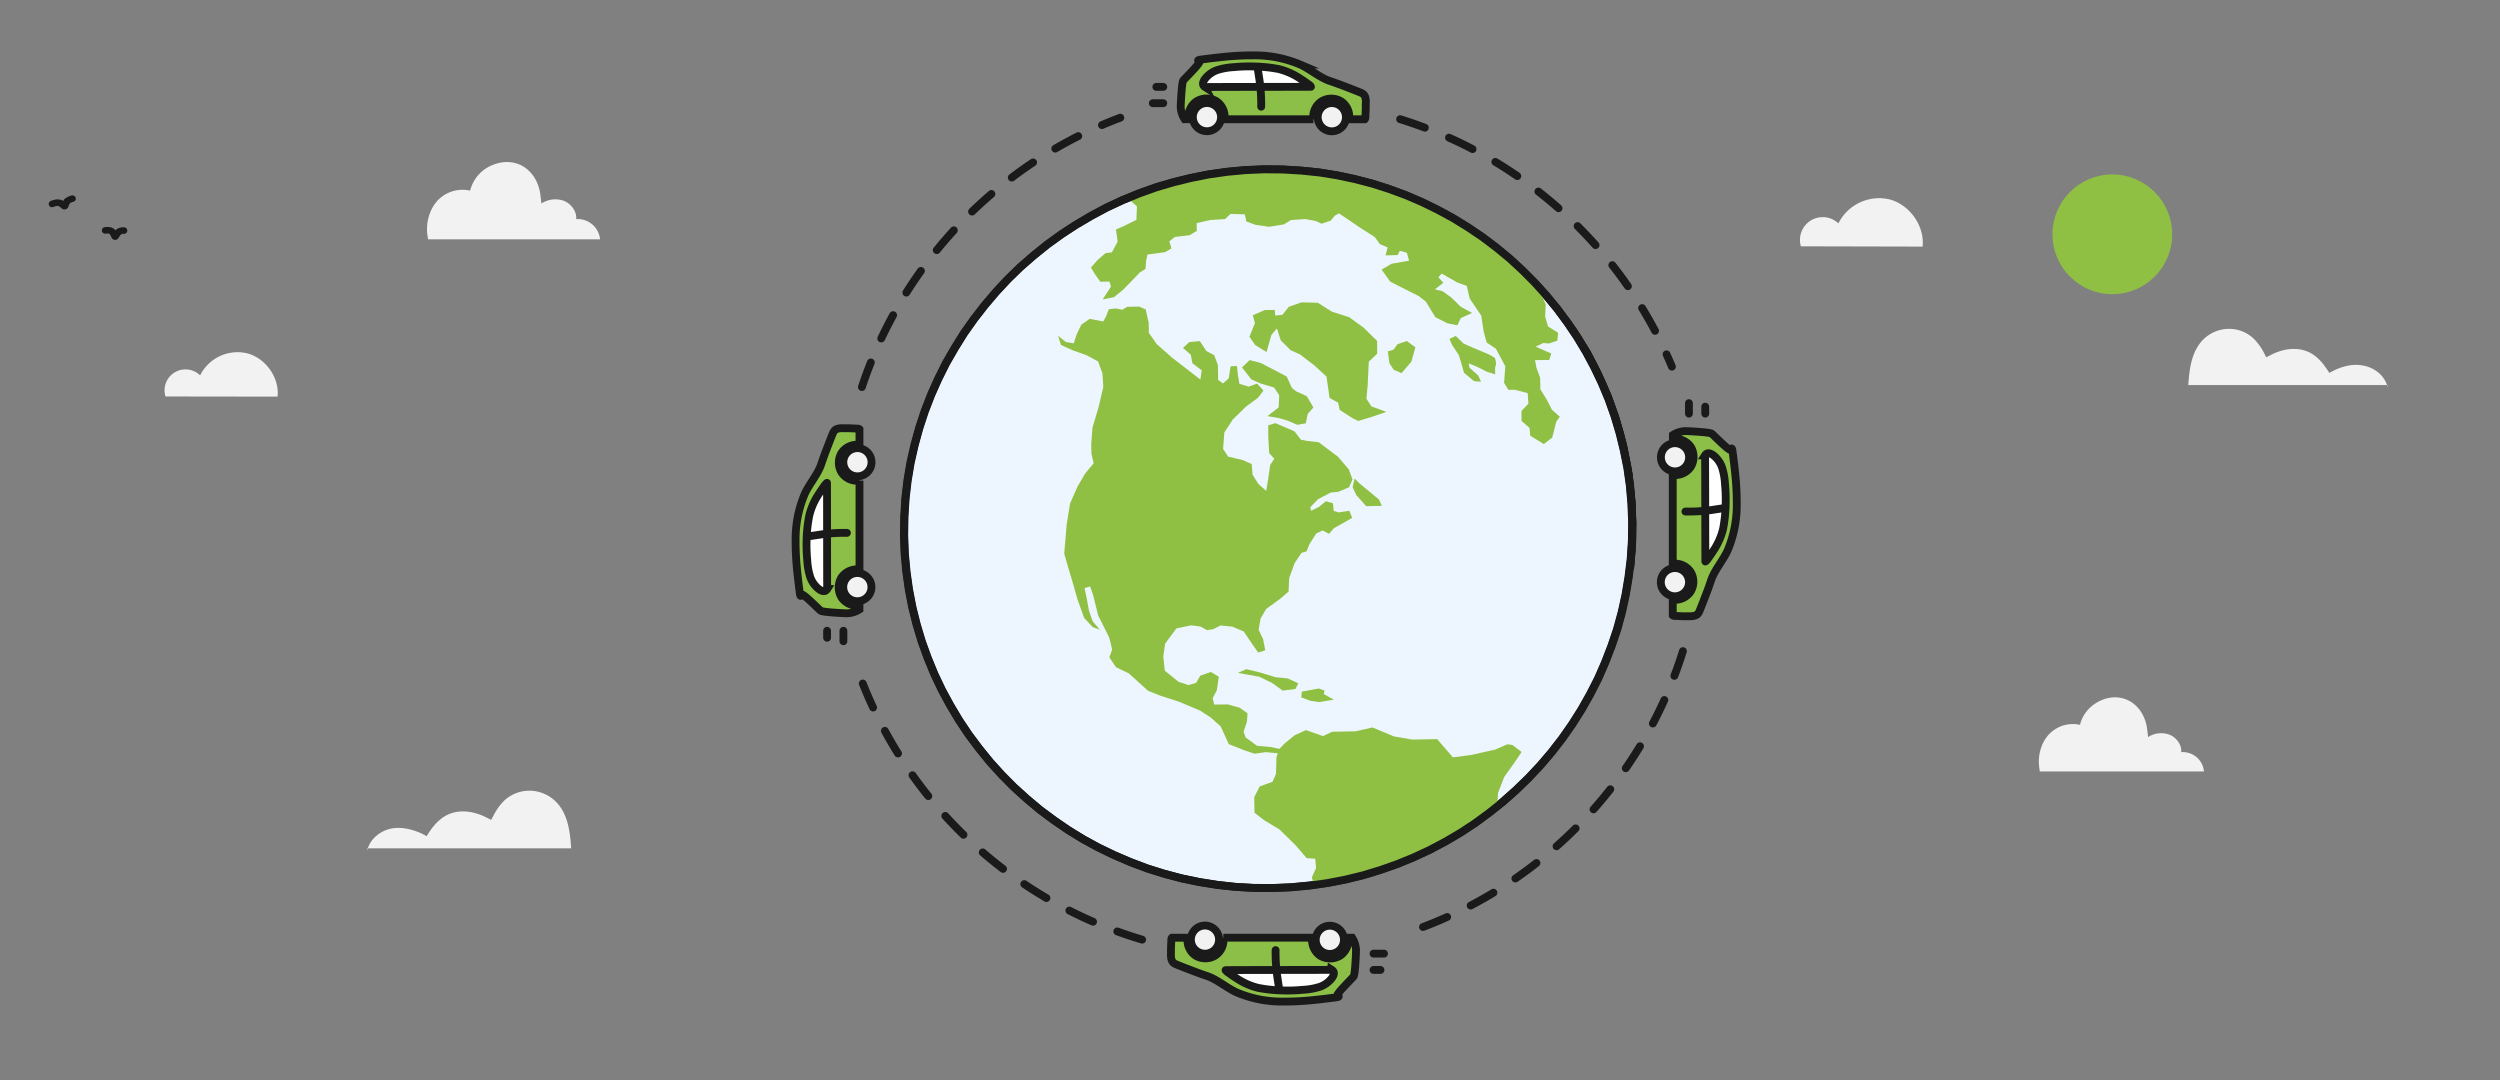 <svg id="Layer_1" data-name="Layer 1" xmlns="http://www.w3.org/2000/svg" viewBox="0 0 956 413"><rect x="0" y="0" width="956" height="413" fill="#808080" stroke="none"/><defs><style>.cls-1,.cls-10,.cls-11,.cls-12,.cls-3{fill:none;}.cls-1,.cls-10,.cls-11,.cls-12,.cls-2,.cls-3,.cls-4,.cls-7,.cls-8,.cls-9{stroke:#1a1a1a;}.cls-1,.cls-10,.cls-11,.cls-12,.cls-2,.cls-3,.cls-4{stroke-linecap:round;}.cls-1,.cls-10,.cls-12,.cls-2,.cls-3,.cls-4{stroke-linejoin:round;}.cls-1,.cls-10,.cls-11,.cls-2,.cls-3,.cls-4,.cls-7,.cls-8,.cls-9{stroke-width:3px;}.cls-1{stroke-dasharray:10 10;}.cls-2,.cls-6{fill:#8fbf43;}.cls-4{fill:#edf6fe;}.cls-5{fill:#8fc043;}.cls-7{fill:#8cbf47;}.cls-11,.cls-7,.cls-8{stroke-miterlimit:10;}.cls-8{fill:#fff;}.cls-13,.cls-9{fill:#f2f2f2;}.cls-10,.cls-9{fill-rule:evenodd;}.cls-12{stroke-width:2.5px;}</style></defs><path class="cls-1" d="M329.59,148A165.71,165.71,0,0,1,428.41,45"/><path class="cls-1" d="M436.75,359.32A165.77,165.77,0,0,1,327.41,254.58"/><path class="cls-1" d="M643.55,249A165.74,165.74,0,0,1,538.79,356.42"/><path class="cls-1" d="M535.41,45.58A165.87,165.87,0,0,1,639.34,140.2"/><polygon class="cls-2" points="598.72 122.5 598.48 126.1 599.62 130.16 598.53 132.37 596.67 132.42 598.31 135.11 601.62 139.37 601.94 145.11 598.97 144.35 597.06 144.66 596.6 151.18 596.95 156.87 596.17 159.61 596.47 164.53 594.88 167.29 593.88 170.81 595.52 175.7 598.32 182.17 598.11 186.83 597.96 196.36 599.15 205.01 601.39 212.06 605 219.91 609.66 225.01 615.13 226.28 618.3 221.28 620.46 218.01 623.41 216.68 624.12 207.9 624.21 199.76 623.85 191.41 622.81 181.59 620.6 170.06 617.86 160.22 614.76 151.48 610.9 142.79 606.94 135.07 602.12 127.34 598.72 122.5"/><polygon class="cls-3" points="598.72 122.5 598.48 126.1 599.62 130.16 598.53 132.37 596.67 132.42 598.31 135.11 601.62 139.37 601.94 145.11 598.97 144.35 597.06 144.66 596.6 151.18 596.95 156.87 596.17 159.61 596.47 164.53 594.88 167.29 593.88 170.81 595.52 175.7 598.32 182.17 598.11 186.83 597.96 196.36 599.15 205.01 601.39 212.06 605 219.91 609.66 225.01 615.13 226.28 618.3 221.28 620.46 218.01 623.41 216.68 624.12 207.9 624.21 199.76 623.85 191.41 622.81 181.59 620.6 170.06 617.86 160.22 614.76 151.48 610.9 142.79 606.94 135.07 602.12 127.34 598.72 122.5"/><polyline class="cls-4" points="486.54 339.56 479.34 339.51 472.31 339.11 465.34 338.34 458.51 337.25 451.71 335.84 445.12 334.09 438.6 332.05 432.29 329.67 426.09 327.01 420.05 324.11 414.18 320.92 408.46 317.41 403 313.66 397.63 309.68 392.55 305.41 387.64 300.97 383 296.29 378.55 291.38 374.36 286.23 370.39 280.93 366.68 275.39 363.29 269.69 360.12 263.85 357.24 257.79 354.69 251.59 352.39 245.25 350.46 238.8 348.8 232.17 347.5 225.42 346.54 218.6 345.9 211.62 345.64 204.59 345.76 197.52 346.19 190.57 346.98 183.69 348.12 176.9 349.64 170.24 351.43 163.68 353.54 157.27 355.96 151 358.7 144.86 361.68 138.88 365.03 133.06 368.55 127.41 372.4 121.97 376.47 116.72 380.79 111.63 385.31 106.77 390.12 102.1 395.13 97.73 400.33 93.53 405.76 89.59 411.37 85.94 417.17 82.52 423.1 79.35 429.24 76.49 435.55 73.91 441.96 71.62 448.56 69.68 455.26 68.03 462.06 66.68 469.06 65.67 476.06 65.02 483.24 64.71 490.37 64.77 497.44 65.2 504.39 65.91 511.26 67.02 518 68.45 524.66 70.18 531.11 72.24 537.45 74.57 543.65 77.23 549.7 80.2 555.57 83.39 561.25 86.88 566.77 90.61 572.07 94.61 577.18 98.83 582.06 103.31 586.75 108.03 591.2 112.94 595.41 118.04 599.36 123.38 603.05 128.86 606.48 134.57 609.63 140.46 612.49 146.45 615.09 152.68 617.34 158.99 619.29 165.51 620.91 172.12 622.27 178.85 623.23 185.67 623.83 192.62 624.11 199.72 624.02 206.75 623.56 213.73 622.72 220.59 621.59 227.38 620.13 234.03 618.34 240.59 616.17 247.01 613.75 253.29 611.08 259.41 608.02 265.41 604.75 271.21 601.19 276.84 597.38 282.3 593.28 287.59 588.98 292.64 584.4 297.51 579.62 302.14 574.62 306.58 569.4 310.71 564.01 314.67 558.38 318.37 552.58 321.79 546.61 324.94 540.47 327.79 534.23 330.36 527.77 332.62 521.19 334.63 514.49 336.28 507.64 337.6 500.72 338.59 493.65 339.26 486.54 339.56"/><polygon class="cls-5" points="488.63 288.07 488.12 289.54 487.93 295.99 486.6 298.96 481.72 300.71 479.62 304.83 479.72 310.82 483.53 313.72 489.27 317.18 495.57 323.36 499.68 328.18 502.94 328.36 503.26 331.91 501.67 335.47 502.26 337.92 502.61 338.19 516.73 335.4 530.34 331.31 543.45 325.82 558.91 317.29 572.62 307.26 572.85 303.21 575.19 297.17 579.47 291.13 581.87 287.55 578.33 284.87 576.43 284.61 571.85 286.61 562.91 288.64 555.59 289.61 549.57 282.64 540.06 282.81 533.02 281.6 524.84 278.17 518.35 279.66 509.43 279.81 505.93 281.48 499.38 279.19 495.06 281.17 491.33 284.21 489.24 286.36 485.89 285.66 480.73 285.21 476.35 282.03 475.53 279.84 476.82 276.03 477.07 272.78 474.06 270.62 469.46 269.36 464.31 269.43 463.71 267 465.31 263.96 466.08 258.78 463.05 256.95 459 258.36 457.41 261.1 454.46 261.98 450.62 260.68 445.41 256.45 444.84 251.01 445.56 246.1 449.85 240.31 455.53 239.12 459.07 239.59 461.5 240.94 463.94 240.61 466.67 239.19 471.26 239.63 475.61 241.48 478.67 246.04 481.13 249.53 483.84 248.68 482.99 244.34 481.29 240.82 482.07 236.45 484.18 232.87 489.53 228.99 492.75 226.21 492.98 221.06 495.1 215.27 497.74 211.39 499.64 210.84 500.71 208.11 503.35 203.98 505.77 202.84 508.22 204.15 510.1 201.97 514.15 199.71 517.09 198.02 515.97 195.31 511.91 195.94 510.01 195.39 509.73 192.45 507 191.67 504.32 193.87 501.35 195.31 501.05 193.96 504 190.9 508.83 188.37 511.84 188.05 515.9 186.32 517.2 183.32 515.79 179.51 511.69 174.69 504.28 169.1 499.93 168.63 497.49 168.15 495.01 164.94 487.69 161.8 484.97 162.65 485 167.29 485.34 173.28 487.28 175.41 485.69 177.87 484.97 183.07 484.19 187.72 481.17 185.03 478.99 181.53 478.66 177.46 475.11 175.89 469.66 174.62 467.71 171.68 468.19 165.39 471.41 160.43 476.5 155.46 481.07 152.09 483.17 149.36 480.72 146.68 477.48 147.84 473.94 146.78 473.35 143.23 473.03 139.98 470.6 140.03 469.86 144.69 467.68 146.62 465.82 145.29 465.72 139.58 464.32 135.83 461.31 134.23 458.85 130.45 454.79 130.8 452.37 133.04 455.37 135.67 455.98 138.93 459.53 141.59 459.03 145.15 448.05 136.64 442.33 131.57 439.3 127.25 439.27 123.43 438.1 118.32 435.62 117.24 431.04 117.32 429.13 118.44 426.69 117.95 424 118.24 422.96 120.99 421.88 122.92 416.7 121.94 413.49 124.14 411.65 128.01 410.6 131.28 407.61 130.8 404.59 128.4 405.72 131.93 410.37 134.02 415.53 135.85 419.9 138.22 421.58 142.79 421.91 147.96 420.12 155.61 417.76 163.54 417.29 169.82 417.35 173.38 418.21 177.16 415 181.02 412.07 186 409.18 192.56 407.91 200.48 406.96 211.65 408.1 215.71 410.36 223.29 412.05 229.24 414.58 236.3 417.85 239.79 420.6 240.81 417.84 237.59 416.42 233.53 415.58 228.91 414.72 224.86 416.86 224.28 417.99 227.52 419.96 235.39 424.15 243.76 425.3 248.35 424.22 251.37 426.75 255.14 431.64 257.49 439.04 264.18 443.63 266 450.74 268.3 458.88 271.71 463 274.39 466.82 277.82 469.89 284.57 475.88 286.92 479.72 288.22 484.04 287.62 488.63 288.07"/><polygon class="cls-5" points="473.36 257.32 476.61 255.88 481.77 257.14 487.75 258.96 492.34 259.41 496.45 261.27 495.39 263.45 490.51 264.1 486.44 261.15 481.51 258.77 473.36 257.32"/><polygon class="cls-5" points="497.82 264.48 497.61 266.67 501.13 268 504.39 268.46 510.06 267.56 506.23 265.41 506.5 264.08 504.3 263.28 497.82 264.48"/><polygon class="cls-6" points="518.02 183.02 519.93 184.91 523.5 187.83 527.31 191.01 528.43 193.44 522.44 193.57 518.63 189.3 517.24 186.29 518.02 183.02"/><polygon class="cls-5" points="492.53 160.91 489.01 159.86 484.66 159.12 488.96 155.79 489.17 151.14 487.22 148.2 482.05 146.65 478.51 145.08 474.94 140.49 477.88 137.7 481.99 138.76 487.15 141.41 492.06 144.01 494.01 148.34 495.65 149.65 499.73 151.5 502.24 155.83 500.08 158.29 499.34 161.87 496.1 162.45 492.53 160.91"/><polygon class="cls-5" points="512.28 156.73 517.19 159.9 519.38 160.98 524.25 159.51 530.15 157.49 524.44 155.43 522.52 152.44 523 147.26 523.43 138.3 526.65 135.24 526.6 130.36 521.4 125.27 515.93 121.29 509.37 119.21 503.94 115.77 497.68 115.62 492.83 117.32 490.41 120.37 487.69 120.69 487.44 118.52 483.63 118.56 479.06 120.56 479.89 123.56 477.79 128.76 480.01 131.99 484.33 134.62 486.19 128.06 488.31 125.58 489.75 130.17 493.55 133.92 497.09 135.5 502.59 139.73 507.26 144.02 508.42 152.18 511.7 153.99 512.28 156.73"/><polygon class="cls-5" points="530.71 134.36 531.33 138.96 532.95 141.41 535.94 142.7 539.71 138.3 541.24 132.8 537.97 130.42 534.45 131.57 532.86 133.74 530.71 134.36"/><polygon class="cls-5" points="589.14 111.84 591.08 116.45 590.86 121.04 591.97 124.84 595.81 127.24 595.54 130.25 592.33 131.35 590.16 131.16 587.22 132.56 593.21 135.19 592.42 137.65 586.99 137.71 587.57 140.74 588.96 144.48 589.04 148.86 591.52 152.88 593.46 156.68 596.47 159.37 595.13 161.25 594.62 163.18 593.58 167.32 590.36 169.81 585.17 166.64 584.88 163.62 581.83 160.97 581.81 157.16 584.46 154.37 584.18 150.33 579.24 149.04 576.81 149.08 575.16 146.39 575.64 140.1 572.05 133.37 568.49 130.97 567.33 126.68 566.43 120.69 562.03 114.2 560.89 109.33 557.34 108.05 553.57 105.92 551.35 104.6 550.01 106.01 551.95 108.14 548.73 110.63 551.7 111.39 555.02 113.81 558.57 117.29 562.93 119.67 558.61 121.64 557.29 124.4 553.47 123.63 548.87 121.28 545.23 115.32 542.49 113.2 536.25 110.06 531.6 107.68 528.33 103.1 532.06 100.88 538.83 99.67 538 96.68 535.27 95.9 534.49 97.54 529.83 97.65 530.63 94.62 527.65 93.34 525.72 90.64 520.25 87.17 512.04 81.59 510.41 82.48 508.87 84.39 505.34 85.55 503.12 84.5 499.05 83.77 493.66 84.15 490.96 85.81 485.29 86.72 480.13 85.98 476.58 84.68 476.03 81.97 470.58 81.8 468.44 83.77 462.77 84.14 457.61 85.32 457.65 88.28 454.96 89.94 449.27 90.61 447.14 92.29 447.97 94.99 445.54 96.42 438.77 97.34 438.27 99.79 438.05 102.82 435.88 104.18 432.14 108.08 429.44 110.83 425.98 113.64 421.64 114.51 422.72 112.87 424.84 109.58 424.25 107.66 420.77 107.74 418.84 105.03 417.16 102.31 419.83 99.31 422.76 96.81 425.2 96.48 427.38 92.36 426.75 87.76 430 86.32 434.55 84.08 434.78 78.93 432.3 76.74 429.86 75.97 442.48 71.44 453.09 68.49 463.39 66.48 476.3 65.01 487.77 64.73 501.2 65.61 517.89 68.46 534.19 73.37 545.3 78.16 556.77 84.22 566.47 90.55 575.57 97.38 583.56 104.89 588.92 110.55 589.14 111.84"/><polygon class="cls-5" points="556.68 128.47 554.25 129.6 555.33 132 557.85 135.78 558.68 138.48 559.82 142.54 563.67 145.75 566.34 145.97 565.25 143.56 561.93 140.62 561.65 138.95 564.93 140.3 568.5 142.12 571.75 143.17 571.73 140.44 571.85 140.16 571.96 139.9 572.03 139.59 572.04 139.31 572.05 138.74 571.99 138.18 571.87 137.65 571.77 137.25 571.69 137.01 571.66 136.88 569.48 135.58 562.68 132.72 559.67 131.37 556.68 128.47"/><path class="cls-7" d="M521.52,36.18a3.4,3.4,0,0,0-1.16-.74c-.74-.33-6.09-2.42-8-3.12-1.25-.46-2.5-.91-3.77-1.33-3.88-1.28-7.73-4.65-11.46-6.33a44.3,44.3,0,0,0-17.78-3.48,105.32,105.32,0,0,0-11.37.57c-1.89.19-3.78.41-5.67.64l-2.82.36c-.56.08-2.08.21-.86.77.75.35-5.64,6.58-6.13,7.23s-.81,5.73-1,9.84a9.25,9.25,0,0,0,1.49,5l1.54,0a7.06,7.06,0,0,1,3-6.83,7.34,7.34,0,0,1,7.64-.06,7.22,7.22,0,0,1,3.08,6.91c11.49,0,22.54,0,34,0a7.07,7.07,0,0,1,3.08-6.84,7.24,7.24,0,0,1,7.56,0,7.08,7.08,0,0,1,3,6.83h6c.29-.26.24-1,.25-1.37.07-1.55.16-2.83.11-4.37C522.35,38.76,522.37,37.1,521.52,36.18Z"/><path class="cls-8" d="M501.41,33.18a4.73,4.73,0,0,0-1.31-1.13c-.9-.67-1.83-1.29-2.77-1.9A26.26,26.26,0,0,0,489,26.41a55.59,55.59,0,0,0-9.88-1,58,58,0,0,0-7.22.26,25.35,25.35,0,0,0-6.58,1.18,10.24,10.24,0,0,0-4.29,3c-.84,1-1.63,2.56-.22,3.45C460.77,33.22,501.44,33.22,501.41,33.18Z"/><path class="cls-9" d="M509.29,50.21a5.39,5.39,0,1,1,5.39-5.39,5.38,5.38,0,0,1-5.39,5.39Z"/><path class="cls-9" d="M461.53,50.18a5.39,5.39,0,1,0-5.38-5.38,5.38,5.38,0,0,0,5.38,5.38Z"/><path class="cls-10" d="M482.28,40.8a64.36,64.36,0,0,0-.65-10.19c-.29-1.82-.4-2.69-.69-4.52"/><line class="cls-11" x1="444.84" y1="33.22" x2="442.17" y2="33.22"/><line class="cls-11" x1="444.84" y1="39.46" x2="440.83" y2="39.46"/><path class="cls-7" d="M649.13,234.86a3.45,3.45,0,0,0,.74-1.16c.33-.75,2.42-6.1,3.12-8,.46-1.25.91-2.5,1.33-3.77,1.28-3.88,4.65-7.73,6.33-11.46a44.13,44.13,0,0,0,3.48-17.78,105.32,105.32,0,0,0-.57-11.37c-.19-1.89-.41-3.78-.64-5.67l-.36-2.82c-.08-.56-.21-2.08-.77-.86-.35.75-6.57-5.64-7.22-6.12s-5.74-.82-9.85-1a9.25,9.25,0,0,0-5,1.49l0,1.54a7.08,7.08,0,0,1,6.84,3,7.36,7.36,0,0,1,0,7.64,7.21,7.21,0,0,1-6.9,3.08v34a7.08,7.08,0,0,1,6.83,3.08,7.22,7.22,0,0,1,0,7.56,7.08,7.08,0,0,1-6.83,3.05c0,2,0,4,0,6,.26.29,1,.24,1.38.25,1.54.08,2.82.16,4.36.11C646.55,235.68,648.21,235.7,649.13,234.86Z"/><path class="cls-8" d="M652.14,214.74a4.87,4.87,0,0,0,1.12-1.31c.67-.9,1.29-1.83,1.9-2.77a26,26,0,0,0,3.74-8.37,55.59,55.59,0,0,0,1-9.88,58,58,0,0,0-.26-7.22,24.93,24.93,0,0,0-1.18-6.58,10.07,10.07,0,0,0-3-4.29c-1-.84-2.56-1.63-3.45-.22C652.09,174.1,652.09,214.77,652.14,214.74Z"/><path class="cls-9" d="M635.1,222.62a5.39,5.39,0,1,1,5.39,5.39,5.38,5.38,0,0,1-5.39-5.39Z"/><path class="cls-9" d="M635.13,174.86a5.39,5.39,0,1,0,5.38-5.38,5.38,5.38,0,0,0-5.38,5.38Z"/><path class="cls-10" d="M644.51,195.61A64.29,64.29,0,0,0,654.7,195c1.83-.29,2.69-.4,4.52-.69"/><line class="cls-11" x1="652.09" y1="158.17" x2="652.09" y2="155.5"/><line class="cls-11" x1="645.85" y1="158.17" x2="645.85" y2="154.16"/><path class="cls-7" d="M448.55,368a3.35,3.35,0,0,0,1.16.74c.74.34,6.09,2.42,8,3.12,1.25.46,2.51.91,3.77,1.33,3.88,1.28,7.74,4.65,11.46,6.33A44.13,44.13,0,0,0,490.74,383a105.32,105.32,0,0,0,11.37-.57q2.83-.28,5.67-.64l2.82-.36c.56-.07,2.08-.2.86-.77-.74-.35,5.64-6.57,6.13-7.22s.82-5.74.95-9.85a9.2,9.2,0,0,0-1.48-5l-1.55,0a7.08,7.08,0,0,1-3,6.84,7.38,7.38,0,0,1-7.64.06,7.23,7.23,0,0,1-3.08-6.91h-34a7,7,0,0,1-3.08,6.83,7.22,7.22,0,0,1-7.56,0,7.08,7.08,0,0,1-3-6.82h-6c-.29.26-.24,1-.25,1.38-.07,1.54-.16,2.82-.11,4.37C447.73,365.37,447.7,367,448.55,368Z"/><path class="cls-8" d="M468.66,371a4.87,4.87,0,0,0,1.31,1.12c.9.67,1.83,1.3,2.77,1.9a26,26,0,0,0,8.37,3.74,54.69,54.69,0,0,0,9.89,1,57.93,57.93,0,0,0,7.21-.26,25.33,25.33,0,0,0,6.58-1.17,10.18,10.18,0,0,0,4.29-3c.85-1,1.63-2.56.22-3.45C509.3,370.91,468.63,370.91,468.66,371Z"/><path class="cls-9" d="M460.78,353.93a5.38,5.38,0,1,1-5.38,5.38,5.39,5.39,0,0,1,5.38-5.38Z"/><path class="cls-9" d="M508.54,354a5.39,5.39,0,1,0,5.38,5.39,5.39,5.39,0,0,0-5.38-5.39Z"/><path class="cls-10" d="M487.79,363.33a64.29,64.29,0,0,0,.65,10.19c.29,1.83.4,2.69.69,4.52"/><line class="cls-11" x1="525.23" y1="370.91" x2="527.9" y2="370.91"/><line class="cls-11" x1="525.23" y1="364.67" x2="529.24" y2="364.67"/><path class="cls-7" d="M319.25,164.52a3.47,3.47,0,0,0-.75,1.16c-.33.75-2.42,6.1-3.12,8-.45,1.25-.91,2.5-1.32,3.77-1.29,3.88-4.66,7.73-6.34,11.46a44.3,44.3,0,0,0-3.48,17.78,105.32,105.32,0,0,0,.57,11.37c.19,1.89.41,3.78.64,5.67.12.94.24,1.88.37,2.82.07.56.2,2.08.76.86.35-.75,6.58,5.64,7.23,6.12s5.73.82,9.84,1a9.22,9.22,0,0,0,5-1.49l0-1.54a7.06,7.06,0,0,1-6.83-3,7.34,7.34,0,0,1-.06-7.64,7.23,7.23,0,0,1,6.91-3.08v-34a7.08,7.08,0,0,1-6.84-3.08,7.24,7.24,0,0,1,0-7.56,7.1,7.1,0,0,1,6.83-3v-6c-.27-.29-1-.24-1.38-.26-1.55-.07-2.83-.16-4.37-.1C321.82,163.7,320.17,163.68,319.25,164.52Z"/><path class="cls-8" d="M316.24,184.64a4.9,4.9,0,0,0-1.13,1.31c-.67.9-1.29,1.83-1.89,2.77a25.82,25.82,0,0,0-3.74,8.37,54.59,54.59,0,0,0-1.05,9.88,59.77,59.77,0,0,0,.26,7.21,25.34,25.34,0,0,0,1.18,6.59,10.24,10.24,0,0,0,3,4.29c1,.84,2.56,1.63,3.45.22C316.28,225.28,316.28,184.61,316.24,184.64Z"/><path class="cls-9" d="M333.27,176.76a5.39,5.39,0,1,1-5.39-5.39,5.38,5.38,0,0,1,5.39,5.39Z"/><path class="cls-9" d="M333.24,224.52a5.39,5.39,0,1,0-5.38,5.38,5.38,5.38,0,0,0,5.38-5.38Z"/><path class="cls-10" d="M323.86,203.77a64.16,64.16,0,0,0-10.18.65c-1.83.29-2.7.4-4.53.69"/><line class="cls-11" x1="316.28" y1="241.21" x2="316.28" y2="243.88"/><line class="cls-11" x1="322.52" y1="241.21" x2="322.52" y2="245.22"/><path class="cls-12" d="M19.88,78a10,10,0,0,1,1.85-.51,3.82,3.82,0,0,1,2.72,1.14.25.25,0,0,0,.38-.1,5.75,5.75,0,0,1,1-1.68,4.5,4.5,0,0,1,1.9-.89"/><path class="cls-12" d="M23,77.65a5.87,5.87,0,0,1,1.47,1.13.31.31,0,0,0,.47-.11A5.91,5.91,0,0,1,25.62,77"/><path class="cls-12" d="M40.21,88.1a6.6,6.6,0,0,1,1.72,0c1,.23,1.45,1.11,1.94,2a.2.2,0,0,0,.35,0,6.66,6.66,0,0,1,1.33-1.54,3.39,3.39,0,0,1,1.88-.39"/><path class="cls-12" d="M42.92,88.69a6.05,6.05,0,0,1,.88,1.67.25.25,0,0,0,.43,0,7.2,7.2,0,0,1,1.11-1.57"/><circle class="cls-5" cx="807.75" cy="89.6" r="22.89"/><path class="cls-13" d="M63.28,151.61a8,8,0,0,1,13.24-8.07,16,16,0,0,1,18.16-8.39c7,1.92,12.2,9.31,11.47,16.52Z"/><path class="cls-13" d="M163.71,91.53h65.75a8.55,8.55,0,0,0-9.13-7.73c.34-3-2.12-6.11-4.9-7.07A9.71,9.71,0,0,0,207,77.84c.09,0-.35-3.25-.38-3.51C205.79,68,201.44,62.47,194.78,62a13.28,13.28,0,0,0-4.69.51,15.72,15.72,0,0,0-4.42,2,14.28,14.28,0,0,0-5.89,8.39A13.07,13.07,0,0,0,169,75.21c-4.36,3.19-6.24,9.32-5.58,14.54Z"/><path class="cls-13" d="M899,139.63a22.63,22.63,0,0,0-8.27,3c.1-.05-2.15-3.18-2.38-3.47a19.42,19.42,0,0,0-3-3c-5-3.87-11.41-3.22-16.72-.56-.13.07-1.94,1-2,1s-1.06-2.05-1.24-2.35a22.18,22.18,0,0,0-3.66-4.84,13.81,13.81,0,0,0-11-3.56,14.05,14.05,0,0,0-10,6.17,18.19,18.19,0,0,0-1.83,3.53c-1.44,3.71-1.81,7.74-2.11,11.7H913l0,.89c-.87-4.38-5-7.63-9.43-8.36A15.09,15.09,0,0,0,899,139.63Z"/><path class="cls-13" d="M154.67,316.76a23.24,23.24,0,0,1,8.47,3,41.12,41.12,0,0,1,2.44-3.56,20,20,0,0,1,3.12-3.11c5.07-4,11.69-3.29,17.13-.57l2,1s1.1-2.11,1.28-2.41a22.18,22.18,0,0,1,3.75-5,14.13,14.13,0,0,1,11.31-3.64,14.42,14.42,0,0,1,10.23,6.32,18.17,18.17,0,0,1,1.87,3.61c1.48,3.8,1.86,7.92,2.16,12h-78l0,.92c.9-4.49,5.15-7.82,9.67-8.57A15.83,15.83,0,0,1,154.67,316.76Z"/><path class="cls-13" d="M780,295h62.8a8.15,8.15,0,0,0-8.72-7.38c.33-2.84-2-5.84-4.68-6.75a9.22,9.22,0,0,0-8,1c.07,0-.34-3.11-.37-3.35-.8-6-5-11.32-11.32-11.82a12.56,12.56,0,0,0-4.48.48,14.75,14.75,0,0,0-4.22,2,13.53,13.53,0,0,0-5.62,8,12.49,12.49,0,0,0-10.27,2.23c-4.17,3-6,8.9-5.33,13.88Z"/><path class="cls-13" d="M688.65,94.19A8.71,8.71,0,0,1,703,85.42a17.42,17.42,0,0,1,19.75-9.12c7.59,2.1,13.26,10.13,12.46,18Z"/><polyline class="cls-3" points="486.67 339.61 479.48 339.56 472.45 339.16 465.48 338.39 458.65 337.31 451.85 335.89 445.25 334.14 438.73 332.1 432.42 329.72 426.22 327.07 420.18 324.16 414.32 320.97 408.6 317.46 403.14 313.71 397.77 309.73 392.69 305.47 387.78 301.02 383.13 296.34 378.68 291.43 374.5 286.28 370.53 280.98 366.82 275.44 363.43 269.75 360.25 263.9 357.38 257.85 354.82 251.64 352.53 245.31 350.59 238.85 348.94 232.22 347.64 225.47 346.68 218.65 346.04 211.68 345.78 204.65 345.89 197.57 346.32 190.63 347.12 183.74 348.26 176.96 349.77 170.29 351.57 163.74 353.68 157.32 356.1 151.05 358.83 144.91 361.82 138.93 365.16 133.11 368.68 127.46 372.53 122.02 376.61 116.77 380.93 111.68 385.44 106.83 390.25 102.15 395.27 97.78 400.46 93.58 405.9 89.65 411.5 85.99 417.31 82.57 423.23 79.4 429.37 76.54 435.69 73.96 442.1 71.67 448.7 69.73 455.4 68.08 462.2 66.73 469.19 65.73 476.19 65.07 483.38 64.76 490.5 64.83 497.57 65.25 504.53 65.96 511.4 67.07 518.13 68.5 524.79 70.23 531.25 72.29 537.58 74.63 543.78 77.28 549.84 80.25 555.7 83.44 561.38 86.93 566.91 90.66 572.21 94.66 577.32 98.88 582.2 103.37 586.89 108.08 591.34 112.99 595.55 118.09 599.49 123.44 603.19 128.91 606.62 134.63 609.77 140.51 612.63 146.5 615.22 152.73 617.48 159.04 619.43 165.56 621.04 172.17 622.41 178.9 623.37 185.72 623.97 192.67 624.24 199.77 624.15 206.8 623.7 213.79 622.86 220.65 621.72 227.44 620.27 234.08 618.48 240.64 616.3 247.07 613.88 253.34 611.21 259.46 608.16 265.46 604.88 271.26 601.32 276.89 597.51 282.36 593.41 287.64 589.12 292.69 584.53 297.56 579.75 302.2 574.75 306.63 569.54 310.76 564.15 314.73 558.52 318.43 552.72 321.84 546.75 324.99 540.61 327.85 534.36 330.41 527.91 332.68 521.32 334.69 514.62 336.33 507.78 337.66 500.85 338.65 493.79 339.32 486.67 339.61"/></svg>